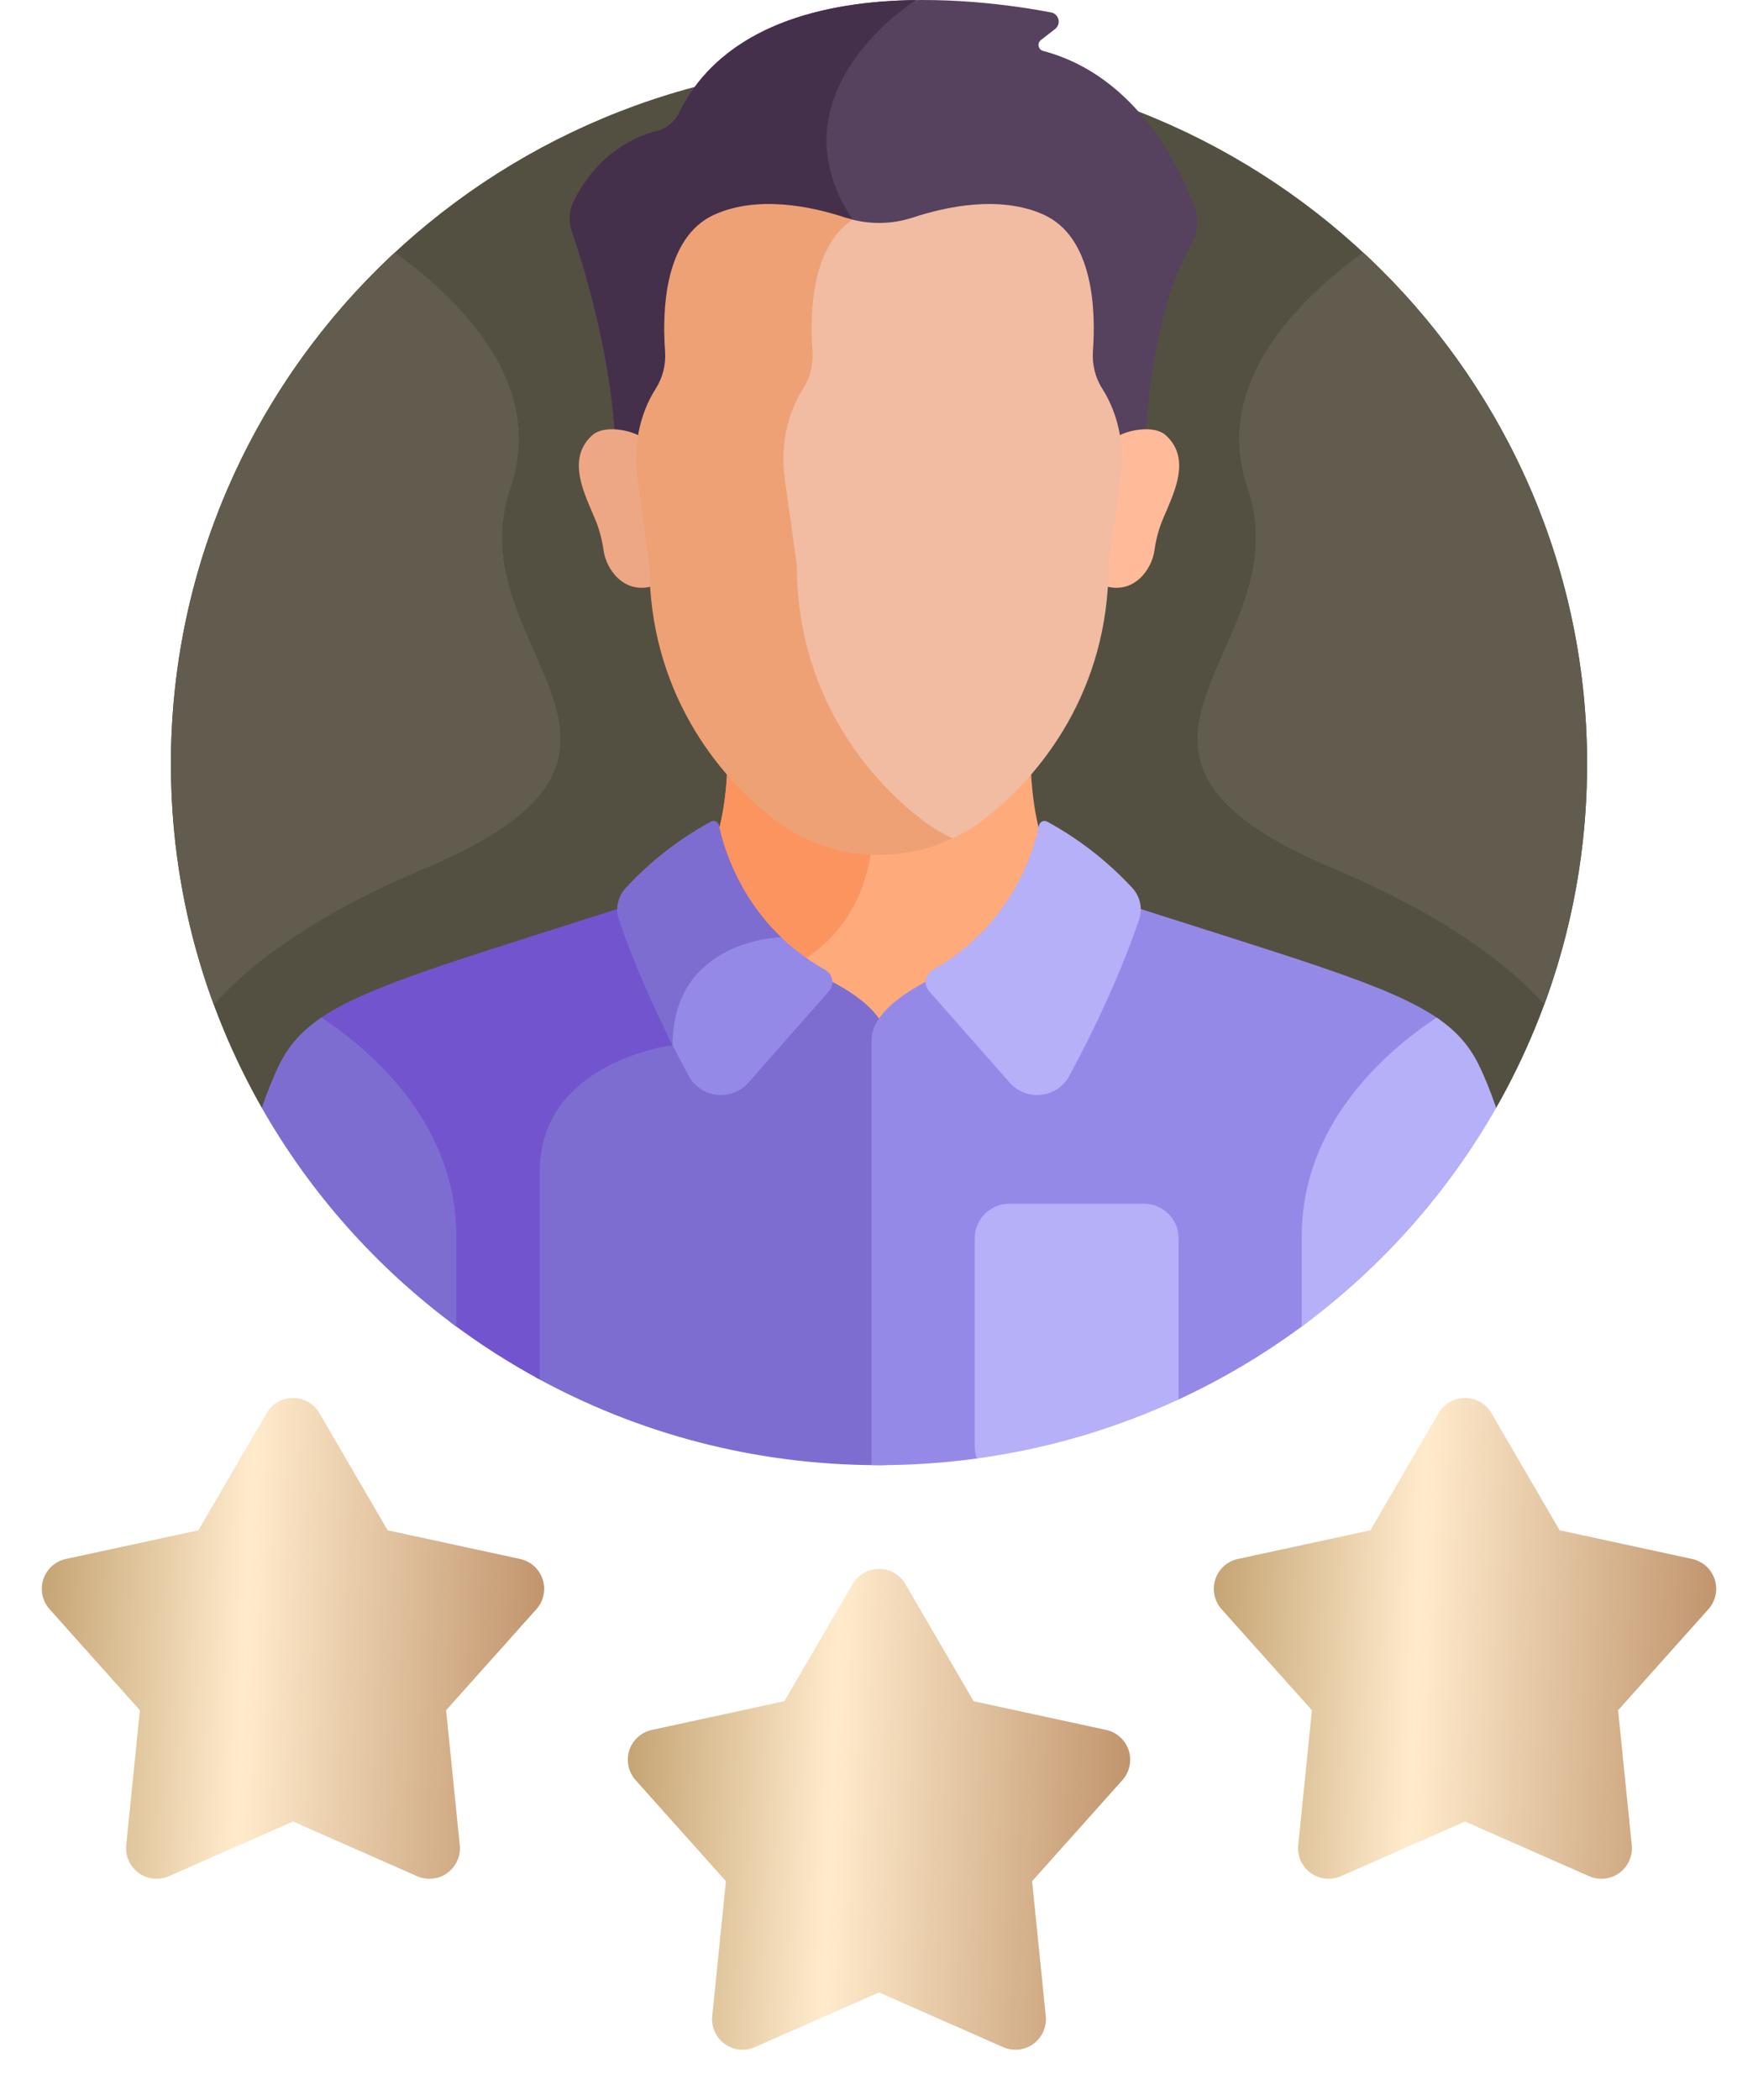 <svg width="72" height="86" viewBox="0 0 72 86" fill="none" xmlns="http://www.w3.org/2000/svg">
<path d="M10.723 45.369H61.277C63.646 41.209 65 36.405 65 31.289C65 15.432 52.016 2.578 36 2.578C19.984 2.578 7 15.432 7 31.289C7 36.406 8.354 41.209 10.723 45.369Z" fill="#545041"/>
<path d="M33.489 40.408C33.489 40.408 35.247 41.172 36 42.267C36.753 41.172 38.511 40.408 38.511 40.408L45.588 36.845C44.989 36.662 44.384 36.5 43.773 36.36C42.571 35.17 42.267 32.915 42.212 31.337C41.585 32.06 40.927 32.665 40.298 33.148C39.072 34.09 37.56 34.602 36.003 34.602C34.446 34.602 32.934 34.09 31.709 33.148C31.08 32.665 30.422 32.06 29.794 31.337C29.74 32.915 29.435 35.17 28.233 36.36C27.621 36.5 27.015 36.662 26.415 36.846L33.489 40.408Z" fill="#FFAA7B"/>
<path d="M35.709 34.596C34.256 34.535 32.856 34.031 31.709 33.148C31.08 32.664 30.422 32.06 29.794 31.336C29.747 32.709 29.509 34.593 28.658 35.844C29.869 38.264 31.438 40.289 33.026 39.23C34.983 37.924 35.563 35.982 35.709 34.596Z" fill="#FC9460"/>
<path d="M33.738 40.037L30.598 38.456C29.262 38.858 27.438 39.908 27.373 42.65C26.471 42.805 21.928 43.794 21.928 47.996V56.397C26.095 58.692 30.893 60 36 60C36.101 60 36.202 59.997 36.303 59.996V42.576C36.303 41.15 33.738 40.037 33.738 40.037Z" fill="#7E6DD1"/>
<path d="M22.105 56.493V47.996C22.105 43.456 27.549 42.801 27.549 42.801C27.549 39.918 29.504 38.916 30.821 38.568L27.037 36.662C18.934 39.278 15.064 40.324 13.046 41.75C15.147 43.17 18.451 46.118 18.451 50.63V54.146C19.608 55.018 20.829 55.803 22.105 56.493Z" fill="#7255CE"/>
<path d="M44.963 36.662L38.261 40.037C38.261 40.037 35.697 41.15 35.697 42.576V59.996C35.798 59.997 35.899 60 36 60C37.36 60 38.698 59.906 40.009 59.726L40.008 59.726L48.268 57.31V57.31C50.137 56.444 51.908 55.384 53.549 54.146V50.63C53.549 46.118 56.853 43.17 58.954 41.75C56.936 40.324 53.066 39.278 44.963 36.662Z" fill="#9589E8"/>
<path d="M42.891 33.648C42.859 33.63 42.824 33.621 42.788 33.619C42.752 33.618 42.716 33.625 42.683 33.64C42.65 33.655 42.622 33.678 42.599 33.706C42.577 33.734 42.562 33.767 42.554 33.802C42.352 34.784 41.473 37.877 38.21 39.714C37.889 39.894 37.812 40.319 38.055 40.595L41.352 44.334C42.037 45.114 43.297 44.974 43.791 44.063C44.627 42.523 45.791 40.179 46.652 37.66C46.806 37.209 46.697 36.71 46.372 36.359C45.367 35.274 44.192 34.358 42.891 33.648Z" fill="#B5B0F7"/>
<path d="M33.792 39.714C33.007 39.272 32.361 38.757 31.828 38.217C31.034 38.283 27.581 38.788 27.383 42.469C27.649 43.005 27.925 43.537 28.21 44.063C28.705 44.974 29.965 45.115 30.65 44.334L33.947 40.595C34.19 40.319 34.113 39.895 33.792 39.714Z" fill="#9589E8"/>
<path d="M29.447 33.802C29.44 33.767 29.425 33.734 29.402 33.706C29.38 33.678 29.351 33.655 29.319 33.64C29.286 33.625 29.25 33.618 29.214 33.619C29.178 33.621 29.142 33.63 29.111 33.648C27.81 34.358 26.634 35.274 25.63 36.359C25.305 36.71 25.195 37.209 25.35 37.66C26.001 39.565 26.825 41.368 27.549 42.801C27.549 38.455 31.994 38.382 31.994 38.382L31.994 38.382C30.181 36.639 29.606 34.572 29.447 33.802Z" fill="#7E6DD1"/>
<path d="M53.313 54.324C56.569 51.921 59.281 48.871 61.277 45.369C61.053 44.712 60.812 44.108 60.549 43.578C60.171 42.815 59.647 42.217 58.837 41.669C56.745 43.056 53.313 46.032 53.313 50.63V54.324Z" fill="#B5B0F7"/>
<path d="M13.162 41.669C12.353 42.217 11.828 42.815 11.45 43.578C11.188 44.108 10.947 44.712 10.723 45.369C12.719 48.871 15.431 51.921 18.687 54.324V50.63C18.687 46.032 15.255 43.056 13.162 41.669Z" fill="#7E6DD1"/>
<path d="M46.847 49.292H41.343C40.562 49.292 39.923 49.925 39.923 50.698V59.253C39.923 59.419 39.954 59.578 40.008 59.726C42.868 59.335 45.652 58.52 48.268 57.31V50.698C48.268 49.925 47.629 49.292 46.847 49.292Z" fill="#B5B0F7"/>
<path d="M55.825 10.336C53.072 12.351 49.646 15.748 51.098 20.004C53.347 26.595 43.168 30.752 54.531 35.529C59.074 37.439 61.714 39.432 63.248 41.136C64.381 38.065 65 34.748 65 31.289C65 23.023 61.471 15.575 55.825 10.336ZM16.175 10.336C18.928 12.351 22.354 15.748 20.902 20.004C18.653 26.595 28.832 30.752 17.469 35.529C12.926 37.439 10.286 39.432 8.752 41.136C7.619 38.065 7 34.748 7 31.289C7 23.023 10.529 15.575 16.175 10.336Z" fill="#615C4D"/>
<path d="M25.214 18.454H46.907C46.945 16.907 47.206 12.811 48.839 9.893C48.952 9.693 49.02 9.471 49.039 9.242C49.057 9.014 49.027 8.784 48.949 8.568C48.356 6.932 46.586 3.107 42.724 2.087C42.519 2.033 42.464 1.769 42.632 1.639L43.21 1.189C43.473 0.985 43.372 0.57 43.044 0.508C40.195 -0.036 30.734 -1.338 27.795 4.645C27.619 5.002 27.289 5.259 26.9 5.359C26.045 5.578 24.507 6.238 23.505 8.218C23.407 8.409 23.349 8.618 23.334 8.832C23.319 9.046 23.346 9.261 23.416 9.464C23.903 10.885 25.09 14.703 25.214 18.454Z" fill="#56415E"/>
<path d="M34.92 8.997C31.455 3.769 37.516 0.002 37.516 0.002C33.84 0.049 29.595 0.981 27.795 4.645C27.619 5.002 27.289 5.259 26.9 5.359C26.045 5.578 24.507 6.238 23.505 8.217C23.407 8.409 23.349 8.618 23.334 8.832C23.319 9.046 23.346 9.26 23.416 9.464C23.903 10.885 25.09 14.702 25.214 18.454H30.263C33.459 15.891 36.979 12.103 34.92 8.997Z" fill="#45304C"/>
<path d="M47.749 17.828C47.263 17.388 46.177 17.611 45.759 17.881C45.851 18.446 45.856 19.024 45.777 19.594L45.283 23.154C45.283 23.441 45.274 23.722 45.257 23.999C46.461 24.358 47.177 23.288 47.278 22.554C47.321 22.238 47.392 21.926 47.49 21.622C47.81 20.633 48.965 18.932 47.749 17.828Z" fill="#FFBB99"/>
<path d="M24.252 17.828C24.737 17.388 25.823 17.611 26.241 17.881C26.15 18.448 26.144 19.026 26.224 19.594L26.717 23.154C26.717 23.441 26.726 23.722 26.743 23.999C25.54 24.358 24.823 23.288 24.723 22.554C24.679 22.238 24.608 21.926 24.51 21.622C24.19 20.633 23.035 18.932 24.252 17.828Z" fill="#EEA784"/>
<path d="M45.58 16.781C45.469 16.494 45.329 16.203 45.152 15.929C44.853 15.465 44.722 14.916 44.762 14.368C44.877 12.794 44.816 9.714 42.727 8.783C40.953 7.993 38.777 8.451 37.39 8.907C36.522 9.193 35.585 9.204 34.711 8.938C33.13 10.14 33.093 12.845 33.199 14.285C33.241 14.836 33.102 15.386 32.803 15.853C32.63 16.122 32.491 16.407 32.38 16.689C32.021 17.603 31.916 18.595 32.051 19.566L32.551 23.173C32.551 28.359 35.347 31.884 37.725 33.712C38.076 33.982 38.452 34.214 38.844 34.412C39.361 34.186 39.848 33.898 40.294 33.555C42.642 31.75 45.401 28.271 45.401 23.154L45.895 19.594C46.026 18.645 45.927 17.676 45.58 16.781Z" fill="#F1BCA2"/>
<path d="M37.742 33.555C35.395 31.75 32.636 28.272 32.636 23.154L32.142 19.594C32.009 18.635 32.112 17.657 32.467 16.754C32.577 16.476 32.713 16.195 32.884 15.93C33.18 15.469 33.317 14.926 33.276 14.382C33.167 12.915 33.209 10.12 34.92 8.997C34.816 8.971 34.713 8.941 34.611 8.907C33.223 8.451 31.047 7.993 29.273 8.783C27.178 9.716 27.122 12.811 27.239 14.382C27.28 14.926 27.143 15.469 26.848 15.93C26.677 16.195 26.54 16.476 26.43 16.754C26.076 17.657 25.972 18.635 26.105 19.594L26.599 23.154C26.599 28.272 29.358 31.75 31.706 33.555C32.931 34.497 34.443 35.009 36 35.009C37.044 35.008 38.076 34.778 39.018 34.333C38.566 34.12 38.138 33.859 37.742 33.555Z" fill="#EFA176"/>
<g clip-path="url(#clip0_25_1240)">
<path d="M34.92 64.868C35.03 64.679 35.188 64.522 35.377 64.413C35.567 64.305 35.781 64.247 36 64.247C36.218 64.247 36.433 64.305 36.623 64.413C36.812 64.522 36.97 64.679 37.08 64.868L39.875 69.666L45.303 70.842C45.517 70.888 45.714 70.99 45.876 71.136C46.038 71.283 46.159 71.47 46.226 71.677C46.294 71.885 46.306 72.107 46.261 72.321C46.216 72.535 46.115 72.733 45.97 72.896L42.27 77.037L42.83 82.562C42.852 82.779 42.817 82.999 42.727 83.199C42.638 83.398 42.498 83.571 42.321 83.7C42.144 83.828 41.937 83.908 41.719 83.931C41.502 83.954 41.282 83.92 41.082 83.832L36 81.592L30.918 83.832C30.718 83.92 30.498 83.954 30.281 83.931C30.063 83.908 29.856 83.828 29.679 83.7C29.502 83.571 29.362 83.398 29.273 83.199C29.183 82.999 29.148 82.779 29.17 82.562L29.73 77.037L26.03 72.897C25.884 72.734 25.784 72.536 25.739 72.322C25.694 72.108 25.705 71.886 25.773 71.678C25.84 71.47 25.961 71.283 26.123 71.136C26.285 70.99 26.483 70.888 26.697 70.842L32.125 69.666L34.92 64.868Z" fill="url(#paint0_linear_25_1240)"/>
</g>
<g clip-path="url(#clip1_25_1240)">
<path d="M10.92 57.868C11.03 57.679 11.188 57.522 11.377 57.413C11.567 57.305 11.781 57.247 12 57.247C12.219 57.247 12.433 57.305 12.623 57.413C12.812 57.522 12.97 57.679 13.08 57.868L15.875 62.666L21.303 63.842C21.517 63.888 21.714 63.99 21.876 64.136C22.038 64.283 22.159 64.47 22.226 64.677C22.294 64.885 22.306 65.107 22.261 65.321C22.216 65.535 22.116 65.733 21.97 65.896L18.27 70.037L18.83 75.562C18.852 75.779 18.817 75.999 18.727 76.199C18.638 76.398 18.498 76.571 18.321 76.7C18.144 76.828 17.937 76.908 17.719 76.931C17.502 76.954 17.282 76.92 17.082 76.832L12 74.592L6.918 76.832C6.718 76.92 6.498 76.954 6.281 76.931C6.063 76.908 5.856 76.828 5.679 76.7C5.502 76.571 5.362 76.398 5.273 76.199C5.183 75.999 5.148 75.779 5.17 75.562L5.73 70.037L2.03 65.897C1.884 65.734 1.784 65.536 1.739 65.322C1.693 65.108 1.705 64.886 1.773 64.678C1.84 64.47 1.961 64.283 2.123 64.136C2.285 63.99 2.483 63.888 2.697 63.842L8.125 62.666L10.92 57.868Z" fill="url(#paint1_linear_25_1240)"/>
</g>
<g clip-path="url(#clip2_25_1240)">
<path d="M58.92 57.868C59.03 57.679 59.188 57.522 59.377 57.413C59.567 57.305 59.781 57.247 60 57.247C60.218 57.247 60.433 57.305 60.623 57.413C60.812 57.522 60.97 57.679 61.08 57.868L63.875 62.666L69.303 63.842C69.516 63.888 69.714 63.99 69.876 64.136C70.038 64.283 70.159 64.47 70.226 64.677C70.294 64.885 70.306 65.107 70.261 65.321C70.216 65.535 70.115 65.733 69.97 65.896L66.27 70.037L66.83 75.562C66.852 75.779 66.817 75.999 66.727 76.199C66.638 76.398 66.498 76.571 66.321 76.7C66.144 76.828 65.937 76.908 65.719 76.931C65.502 76.954 65.282 76.92 65.082 76.832L60 74.592L54.918 76.832C54.718 76.92 54.498 76.954 54.281 76.931C54.063 76.908 53.856 76.828 53.679 76.7C53.502 76.571 53.362 76.398 53.273 76.199C53.183 75.999 53.148 75.779 53.17 75.562L53.73 70.037L50.03 65.897C49.884 65.734 49.784 65.536 49.739 65.322C49.694 65.108 49.705 64.886 49.773 64.678C49.84 64.47 49.961 64.283 50.123 64.136C50.285 63.99 50.483 63.888 50.697 63.842L56.125 62.666L58.92 57.868Z" fill="url(#paint2_linear_25_1240)"/>
</g>
<defs>
<linearGradient id="paint0_linear_25_1240" x1="25.16" y1="67.353" x2="46.707" y2="68.289" gradientUnits="userSpaceOnUse">
<stop stop-color="#C09E6C"/>
<stop offset="0.426" stop-color="#FFEBCC"/>
<stop offset="1" stop-color="#BF936B"/>
</linearGradient>
<linearGradient id="paint1_linear_25_1240" x1="1.16" y1="60.353" x2="22.707" y2="61.289" gradientUnits="userSpaceOnUse">
<stop stop-color="#C09E6C"/>
<stop offset="0.426" stop-color="#FFEBCC"/>
<stop offset="1" stop-color="#BF936B"/>
</linearGradient>
<linearGradient id="paint2_linear_25_1240" x1="49.16" y1="60.353" x2="70.707" y2="61.289" gradientUnits="userSpaceOnUse">
<stop stop-color="#C09E6C"/>
<stop offset="0.426" stop-color="#FFEBCC"/>
<stop offset="1" stop-color="#BF936B"/>
</linearGradient>
<clipPath id="clip0_25_1240">
<rect width="24" height="24" fill="white" transform="translate(24 62)"/>
</clipPath>
<clipPath id="clip1_25_1240">
<rect width="24" height="24" fill="white" transform="translate(0 55)"/>
</clipPath>
<clipPath id="clip2_25_1240">
<rect width="24" height="24" fill="white" transform="translate(48 55)"/>
</clipPath>
</defs>
</svg>
